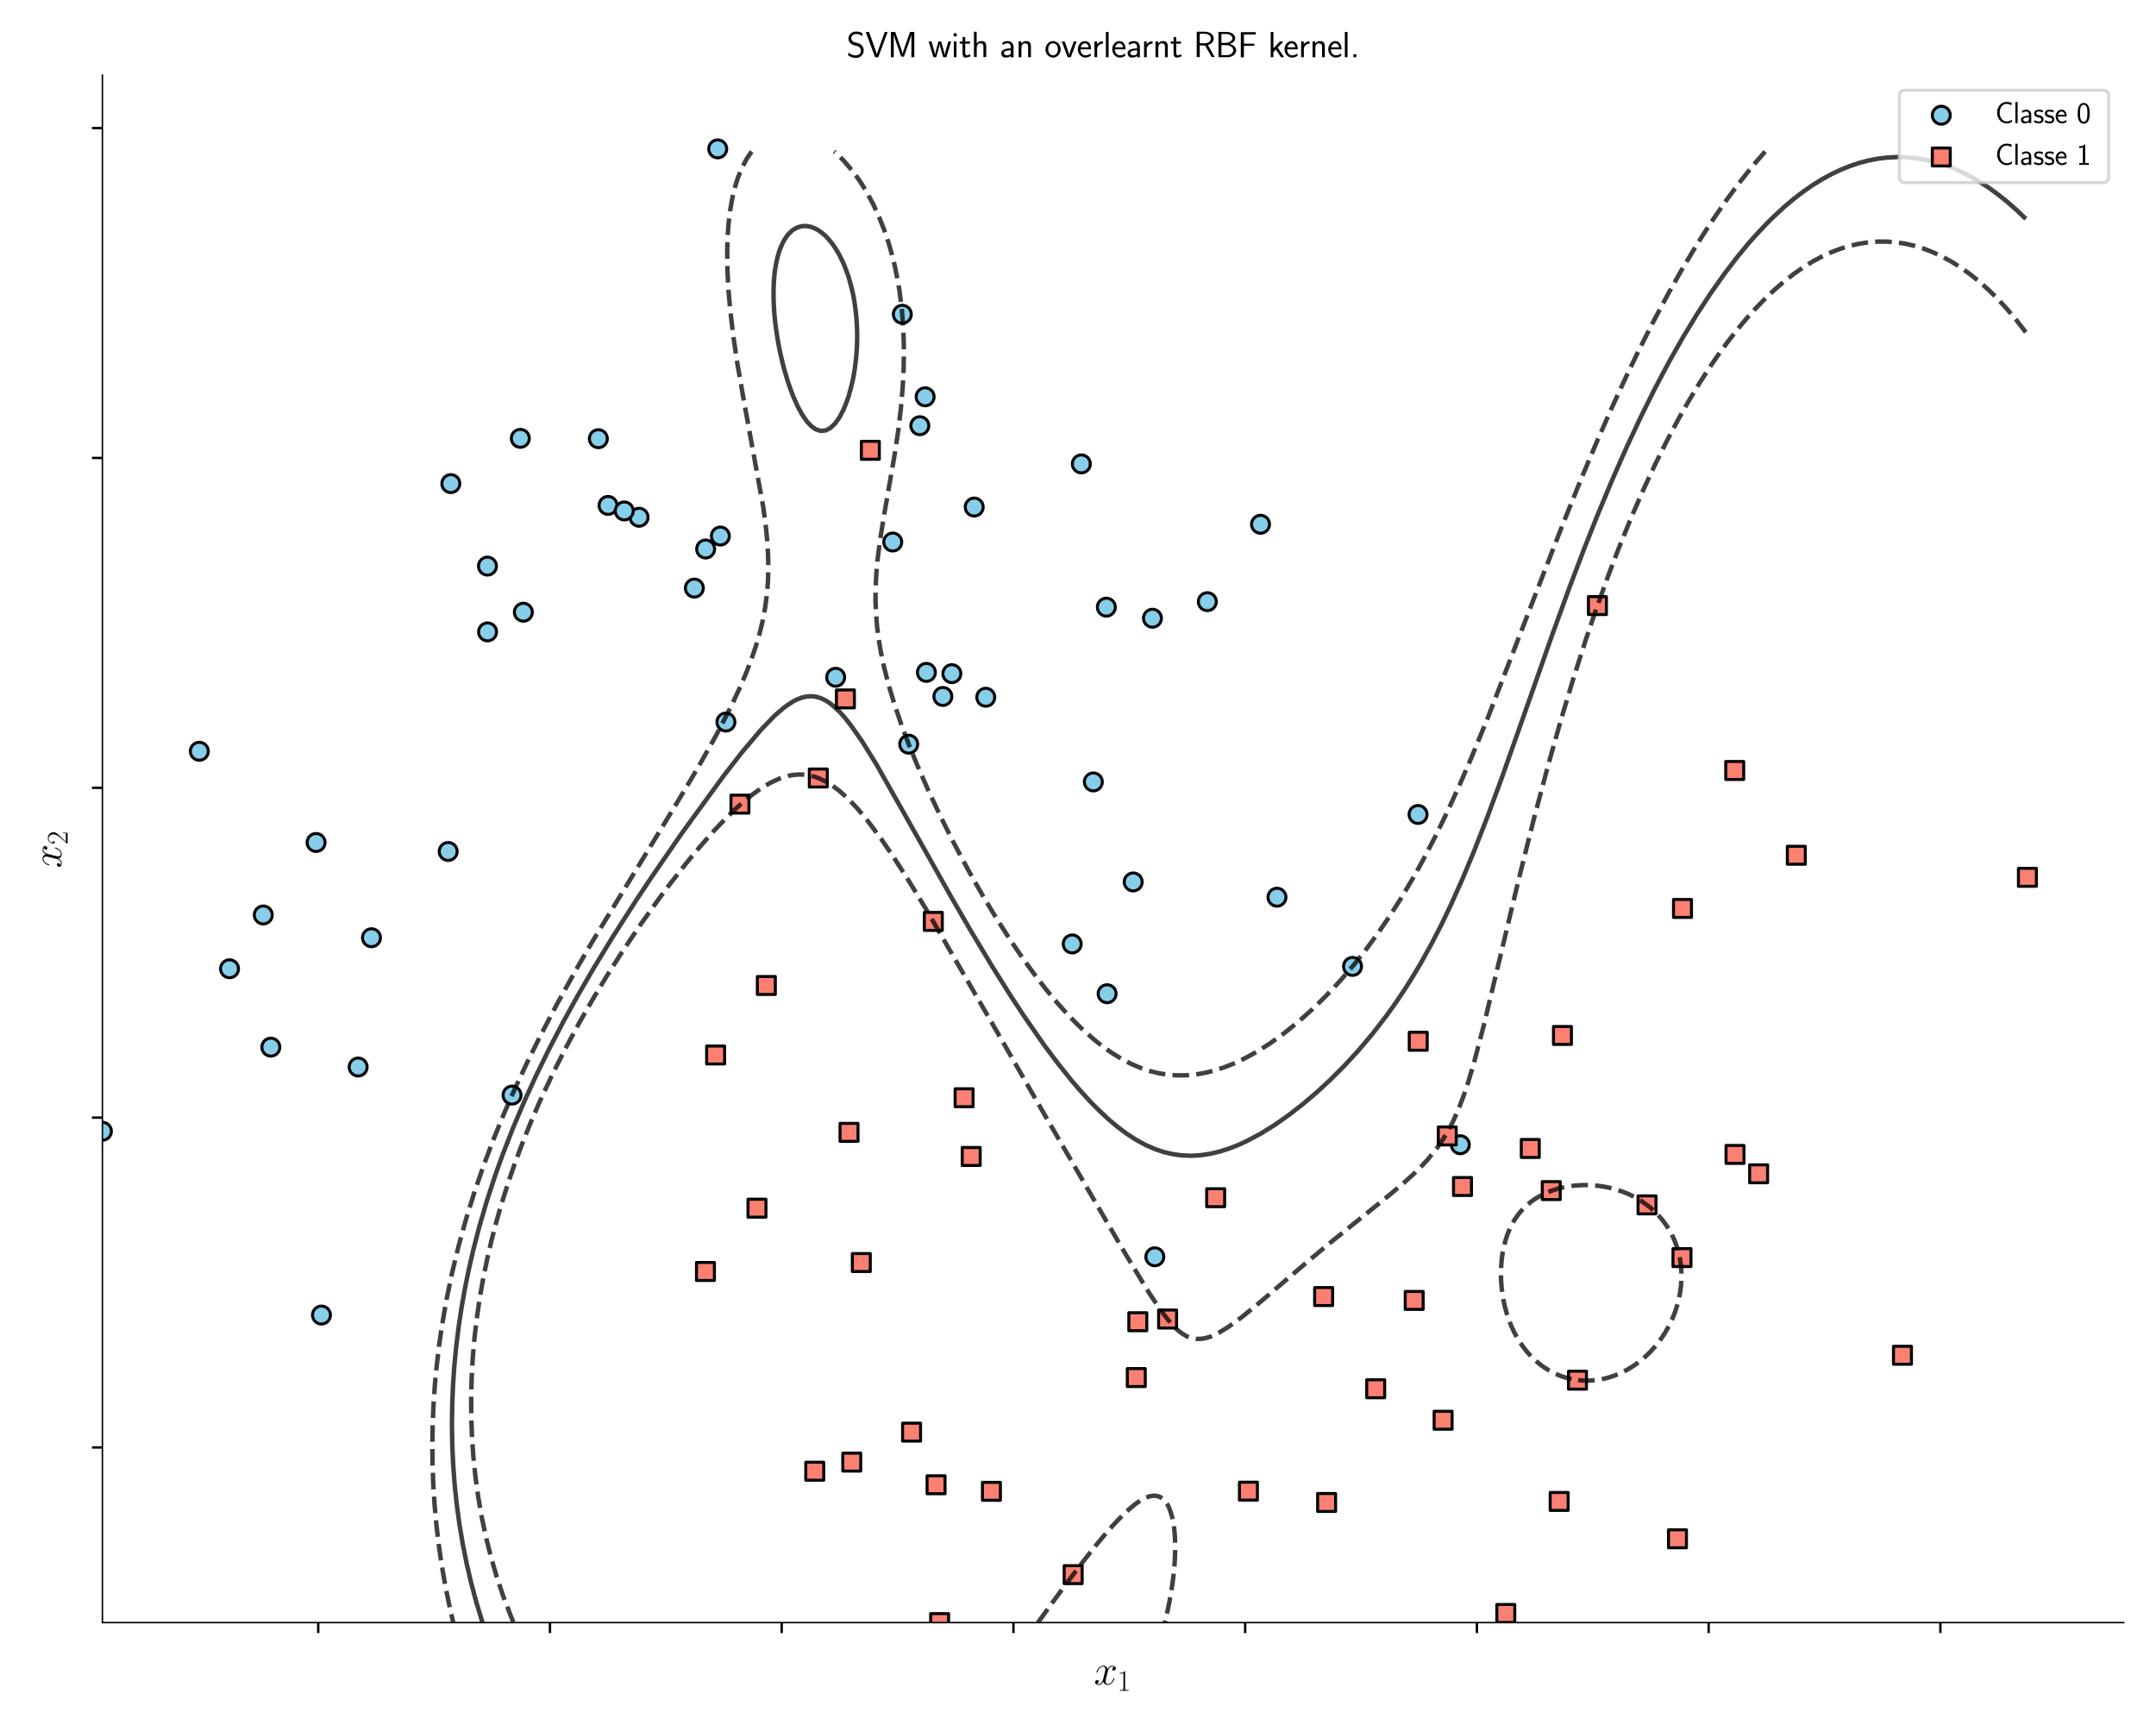 <?xml version="1.0" encoding="utf-8" standalone="no"?>
<!DOCTYPE svg PUBLIC "-//W3C//DTD SVG 1.1//EN"
  "http://www.w3.org/Graphics/SVG/1.1/DTD/svg11.dtd">
<svg xmlns:xlink="http://www.w3.org/1999/xlink" width="720pt" height="576pt" viewBox="0 0 720 576" xmlns="http://www.w3.org/2000/svg" version="1.1">
 <defs>
  <style type="text/css">*{stroke-linejoin: round; stroke-linecap: butt}</style>
 </defs>
 <g id="figure_1">
  <g id="patch_1">
   <path d="M 0 576 
L 720 576 
L 720 0 
L 0 0 
z
" style="fill: #ffffff"/>
  </g>
  <g id="axes_1">
   <g id="patch_2">
    <path d="M 34.198 541.802 
L 709.2 541.802 
L 709.2 25.102 
L 34.198 25.102 
z
" style="fill: #ffffff"/>
   </g>
   <g id="PathCollection_1">
    <defs>
     <path id="medbc3a9491" d="M 0 3 
C 0.796 3 1.559 2.684 2.121 2.121 
C 2.684 1.559 3 0.796 3 0 
C 3 -0.796 2.684 -1.559 2.121 -2.121 
C 1.559 -2.684 0.796 -3 0 -3 
C -0.796 -3 -1.559 -2.684 -2.121 -2.121 
C -2.684 -1.559 -3 -0.796 -3 0 
C -3 0.796 -2.684 1.559 -2.121 2.121 
C -1.559 2.684 -0.796 3 0 3 
z
" style="stroke: #000000"/>
    </defs>
    <g clip-path="url(#pa510efefbb)">
     <use xlink:href="#medbc3a9491" x="76.65" y="323.485" style="fill: #87ceeb; stroke: #000000"/>
     <use xlink:href="#medbc3a9491" x="170.996" y="365.672" style="fill: #87ceeb; stroke: #000000"/>
     <use xlink:href="#medbc3a9491" x="173.768" y="146.369" style="fill: #87ceeb; stroke: #000000"/>
     <use xlink:href="#medbc3a9491" x="303.469" y="248.493" style="fill: #87ceeb; stroke: #000000"/>
     <use xlink:href="#medbc3a9491" x="403.191" y="200.907" style="fill: #87ceeb; stroke: #000000"/>
     <use xlink:href="#medbc3a9491" x="385.657" y="419.662" style="fill: #87ceeb; stroke: #000000"/>
     <use xlink:href="#medbc3a9491" x="317.875" y="224.943" style="fill: #87ceeb; stroke: #000000"/>
     <use xlink:href="#medbc3a9491" x="213.417" y="172.719" style="fill: #87ceeb; stroke: #000000"/>
     <use xlink:href="#medbc3a9491" x="150.552" y="161.482" style="fill: #87ceeb; stroke: #000000"/>
     <use xlink:href="#medbc3a9491" x="473.563" y="271.957" style="fill: #87ceeb; stroke: #000000"/>
     <use xlink:href="#medbc3a9491" x="314.872" y="232.554" style="fill: #87ceeb; stroke: #000000"/>
     <use xlink:href="#medbc3a9491" x="235.646" y="183.319" style="fill: #87ceeb; stroke: #000000"/>
     <use xlink:href="#medbc3a9491" x="279.074" y="226.149" style="fill: #87ceeb; stroke: #000000"/>
     <use xlink:href="#medbc3a9491" x="87.923" y="305.518" style="fill: #87ceeb; stroke: #000000"/>
     <use xlink:href="#medbc3a9491" x="307.18" y="142.15" style="fill: #87ceeb; stroke: #000000"/>
     <use xlink:href="#medbc3a9491" x="105.558" y="281.318" style="fill: #87ceeb; stroke: #000000"/>
     <use xlink:href="#medbc3a9491" x="365.122" y="261.091" style="fill: #87ceeb; stroke: #000000"/>
     <use xlink:href="#medbc3a9491" x="420.954" y="175.062" style="fill: #87ceeb; stroke: #000000"/>
     <use xlink:href="#medbc3a9491" x="90.448" y="349.658" style="fill: #87ceeb; stroke: #000000"/>
     <use xlink:href="#medbc3a9491" x="239.687" y="49.707" style="fill: #87ceeb; stroke: #000000"/>
     <use xlink:href="#medbc3a9491" x="378.432" y="294.494" style="fill: #87ceeb; stroke: #000000"/>
     <use xlink:href="#medbc3a9491" x="162.789" y="189.029" style="fill: #87ceeb; stroke: #000000"/>
     <use xlink:href="#medbc3a9491" x="361.112" y="154.899" style="fill: #87ceeb; stroke: #000000"/>
     <use xlink:href="#medbc3a9491" x="107.358" y="439.111" style="fill: #87ceeb; stroke: #000000"/>
     <use xlink:href="#medbc3a9491" x="203.054" y="168.769" style="fill: #87ceeb; stroke: #000000"/>
     <use xlink:href="#medbc3a9491" x="358.061" y="315.191" style="fill: #87ceeb; stroke: #000000"/>
     <use xlink:href="#medbc3a9491" x="208.475" y="170.608" style="fill: #87ceeb; stroke: #000000"/>
     <use xlink:href="#medbc3a9491" x="308.952" y="132.496" style="fill: #87ceeb; stroke: #000000"/>
     <use xlink:href="#medbc3a9491" x="301.33" y="104.941" style="fill: #87ceeb; stroke: #000000"/>
     <use xlink:href="#medbc3a9491" x="325.339" y="169.31" style="fill: #87ceeb; stroke: #000000"/>
     <use xlink:href="#medbc3a9491" x="199.822" y="146.481" style="fill: #87ceeb; stroke: #000000"/>
     <use xlink:href="#medbc3a9491" x="451.686" y="322.69" style="fill: #87ceeb; stroke: #000000"/>
     <use xlink:href="#medbc3a9491" x="309.369" y="224.519" style="fill: #87ceeb; stroke: #000000"/>
     <use xlink:href="#medbc3a9491" x="174.774" y="204.429" style="fill: #87ceeb; stroke: #000000"/>
     <use xlink:href="#medbc3a9491" x="384.863" y="206.436" style="fill: #87ceeb; stroke: #000000"/>
     <use xlink:href="#medbc3a9491" x="426.451" y="299.589" style="fill: #87ceeb; stroke: #000000"/>
     <use xlink:href="#medbc3a9491" x="162.821" y="210.994" style="fill: #87ceeb; stroke: #000000"/>
     <use xlink:href="#medbc3a9491" x="66.561" y="250.86" style="fill: #87ceeb; stroke: #000000"/>
     <use xlink:href="#medbc3a9491" x="34.198" y="377.746" style="fill: #87ceeb; stroke: #000000"/>
     <use xlink:href="#medbc3a9491" x="149.674" y="284.313" style="fill: #87ceeb; stroke: #000000"/>
     <use xlink:href="#medbc3a9491" x="119.606" y="356.29" style="fill: #87ceeb; stroke: #000000"/>
     <use xlink:href="#medbc3a9491" x="231.88" y="196.369" style="fill: #87ceeb; stroke: #000000"/>
     <use xlink:href="#medbc3a9491" x="124.057" y="313.116" style="fill: #87ceeb; stroke: #000000"/>
     <use xlink:href="#medbc3a9491" x="242.425" y="241.096" style="fill: #87ceeb; stroke: #000000"/>
     <use xlink:href="#medbc3a9491" x="369.723" y="331.819" style="fill: #87ceeb; stroke: #000000"/>
     <use xlink:href="#medbc3a9491" x="298.135" y="180.987" style="fill: #87ceeb; stroke: #000000"/>
     <use xlink:href="#medbc3a9491" x="487.671" y="382.238" style="fill: #87ceeb; stroke: #000000"/>
     <use xlink:href="#medbc3a9491" x="240.567" y="178.995" style="fill: #87ceeb; stroke: #000000"/>
     <use xlink:href="#medbc3a9491" x="369.466" y="202.732" style="fill: #87ceeb; stroke: #000000"/>
     <use xlink:href="#medbc3a9491" x="329.2" y="232.82" style="fill: #87ceeb; stroke: #000000"/>
    </g>
   </g>
   <g id="PathCollection_2">
    <defs>
     <path id="m38b3dddb88" d="M -3 3 
L 3 3 
L 3 -3 
L -3 -3 
z
" style="stroke: #000000"/>
    </defs>
    <g clip-path="url(#pa510efefbb)">
     <use xlink:href="#m38b3dddb88" x="520.684" y="501.349" style="fill: #fa8072; stroke: #000000"/>
     <use xlink:href="#m38b3dddb88" x="282.323" y="233.372" style="fill: #fa8072; stroke: #000000"/>
     <use xlink:href="#m38b3dddb88" x="379.975" y="441.344" style="fill: #fa8072; stroke: #000000"/>
     <use xlink:href="#m38b3dddb88" x="481.929" y="474.239" style="fill: #fa8072; stroke: #000000"/>
     <use xlink:href="#m38b3dddb88" x="502.868" y="538.757" style="fill: #fa8072; stroke: #000000"/>
     <use xlink:href="#m38b3dddb88" x="579.313" y="257.268" style="fill: #fa8072; stroke: #000000"/>
     <use xlink:href="#m38b3dddb88" x="442.029" y="432.933" style="fill: #fa8072; stroke: #000000"/>
     <use xlink:href="#m38b3dddb88" x="416.913" y="497.913" style="fill: #fa8072; stroke: #000000"/>
     <use xlink:href="#m38b3dddb88" x="238.983" y="352.276" style="fill: #fa8072; stroke: #000000"/>
     <use xlink:href="#m38b3dddb88" x="561.7" y="419.925" style="fill: #fa8072; stroke: #000000"/>
     <use xlink:href="#m38b3dddb88" x="311.684" y="307.671" style="fill: #fa8072; stroke: #000000"/>
     <use xlink:href="#m38b3dddb88" x="579.41" y="385.479" style="fill: #fa8072; stroke: #000000"/>
     <use xlink:href="#m38b3dddb88" x="358.388" y="525.795" style="fill: #fa8072; stroke: #000000"/>
     <use xlink:href="#m38b3dddb88" x="560.195" y="513.823" style="fill: #fa8072; stroke: #000000"/>
     <use xlink:href="#m38b3dddb88" x="635.329" y="452.542" style="fill: #fa8072; stroke: #000000"/>
     <use xlink:href="#m38b3dddb88" x="284.442" y="488.217" style="fill: #fa8072; stroke: #000000"/>
     <use xlink:href="#m38b3dddb88" x="321.963" y="366.547" style="fill: #fa8072; stroke: #000000"/>
     <use xlink:href="#m38b3dddb88" x="599.884" y="285.585" style="fill: #fa8072; stroke: #000000"/>
     <use xlink:href="#m38b3dddb88" x="526.805" y="460.858" style="fill: #fa8072; stroke: #000000"/>
     <use xlink:href="#m38b3dddb88" x="312.6" y="495.783" style="fill: #fa8072; stroke: #000000"/>
     <use xlink:href="#m38b3dddb88" x="483.313" y="379.309" style="fill: #fa8072; stroke: #000000"/>
     <use xlink:href="#m38b3dddb88" x="313.791" y="541.802" style="fill: #fa8072; stroke: #000000"/>
     <use xlink:href="#m38b3dddb88" x="488.401" y="396.194" style="fill: #fa8072; stroke: #000000"/>
     <use xlink:href="#m38b3dddb88" x="324.334" y="386.165" style="fill: #fa8072; stroke: #000000"/>
     <use xlink:href="#m38b3dddb88" x="533.462" y="202.209" style="fill: #fa8072; stroke: #000000"/>
     <use xlink:href="#m38b3dddb88" x="290.652" y="150.36" style="fill: #fa8072; stroke: #000000"/>
     <use xlink:href="#m38b3dddb88" x="273.272" y="259.79" style="fill: #fa8072; stroke: #000000"/>
     <use xlink:href="#m38b3dddb88" x="379.468" y="459.984" style="fill: #fa8072; stroke: #000000"/>
     <use xlink:href="#m38b3dddb88" x="405.971" y="399.932" style="fill: #fa8072; stroke: #000000"/>
     <use xlink:href="#m38b3dddb88" x="283.534" y="378.109" style="fill: #fa8072; stroke: #000000"/>
     <use xlink:href="#m38b3dddb88" x="677.057" y="292.94" style="fill: #fa8072; stroke: #000000"/>
     <use xlink:href="#m38b3dddb88" x="459.417" y="463.726" style="fill: #fa8072; stroke: #000000"/>
     <use xlink:href="#m38b3dddb88" x="304.42" y="478.21" style="fill: #fa8072; stroke: #000000"/>
     <use xlink:href="#m38b3dddb88" x="561.872" y="303.339" style="fill: #fa8072; stroke: #000000"/>
     <use xlink:href="#m38b3dddb88" x="252.797" y="403.426" style="fill: #fa8072; stroke: #000000"/>
     <use xlink:href="#m38b3dddb88" x="331.091" y="497.972" style="fill: #fa8072; stroke: #000000"/>
     <use xlink:href="#m38b3dddb88" x="587.295" y="391.948" style="fill: #fa8072; stroke: #000000"/>
     <use xlink:href="#m38b3dddb88" x="235.586" y="424.563" style="fill: #fa8072; stroke: #000000"/>
     <use xlink:href="#m38b3dddb88" x="272.088" y="491.264" style="fill: #fa8072; stroke: #000000"/>
     <use xlink:href="#m38b3dddb88" x="521.782" y="345.754" style="fill: #fa8072; stroke: #000000"/>
     <use xlink:href="#m38b3dddb88" x="255.923" y="329.064" style="fill: #fa8072; stroke: #000000"/>
     <use xlink:href="#m38b3dddb88" x="511.04" y="383.493" style="fill: #fa8072; stroke: #000000"/>
     <use xlink:href="#m38b3dddb88" x="473.626" y="347.685" style="fill: #fa8072; stroke: #000000"/>
     <use xlink:href="#m38b3dddb88" x="389.921" y="440.435" style="fill: #fa8072; stroke: #000000"/>
     <use xlink:href="#m38b3dddb88" x="518.041" y="397.553" style="fill: #fa8072; stroke: #000000"/>
     <use xlink:href="#m38b3dddb88" x="472.272" y="434.226" style="fill: #fa8072; stroke: #000000"/>
     <use xlink:href="#m38b3dddb88" x="287.638" y="421.576" style="fill: #fa8072; stroke: #000000"/>
     <use xlink:href="#m38b3dddb88" x="443.025" y="501.699" style="fill: #fa8072; stroke: #000000"/>
     <use xlink:href="#m38b3dddb88" x="550.025" y="402.323" style="fill: #fa8072; stroke: #000000"/>
     <use xlink:href="#m38b3dddb88" x="247.11" y="268.511" style="fill: #fa8072; stroke: #000000"/>
    </g>
   </g>
   <g id="matplotlib.axis_1">
    <g id="xtick_1">
     <g id="line2d_1">
      <defs>
       <path id="m3fd5dd2734" d="M 0 0 
L 0 3.5 
" style="stroke: #000000; stroke-width: 0.8"/>
      </defs>
      <g>
       <use xlink:href="#m3fd5dd2734" x="106.271" y="541.802" style="stroke: #000000; stroke-width: 0.8"/>
      </g>
     </g>
    </g>
    <g id="xtick_2">
     <g id="line2d_2">
      <g>
       <use xlink:href="#m3fd5dd2734" x="183.66" y="541.802" style="stroke: #000000; stroke-width: 0.8"/>
      </g>
     </g>
    </g>
    <g id="xtick_3">
     <g id="line2d_3">
      <g>
       <use xlink:href="#m3fd5dd2734" x="261.049" y="541.802" style="stroke: #000000; stroke-width: 0.8"/>
      </g>
     </g>
    </g>
    <g id="xtick_4">
     <g id="line2d_4">
      <g>
       <use xlink:href="#m3fd5dd2734" x="338.438" y="541.802" style="stroke: #000000; stroke-width: 0.8"/>
      </g>
     </g>
    </g>
    <g id="xtick_5">
     <g id="line2d_5">
      <g>
       <use xlink:href="#m3fd5dd2734" x="415.827" y="541.802" style="stroke: #000000; stroke-width: 0.8"/>
      </g>
     </g>
    </g>
    <g id="xtick_6">
     <g id="line2d_6">
      <g>
       <use xlink:href="#m3fd5dd2734" x="493.216" y="541.802" style="stroke: #000000; stroke-width: 0.8"/>
      </g>
     </g>
    </g>
    <g id="xtick_7">
     <g id="line2d_7">
      <g>
       <use xlink:href="#m3fd5dd2734" x="570.605" y="541.802" style="stroke: #000000; stroke-width: 0.8"/>
      </g>
     </g>
    </g>
    <g id="xtick_8">
     <g id="line2d_8">
      <g>
       <use xlink:href="#m3fd5dd2734" x="647.994" y="541.802" style="stroke: #000000; stroke-width: 0.8"/>
      </g>
     </g>
    </g>
    <g id="text_1">
     <!-- $x_1$ -->
     <g transform="translate(365.31 562.488) scale(0.14 -0.14)">
      <defs>
       <path id="CMMI12-78" d="M 3034 2606 
C 2829 2567 2752 2414 2752 2293 
C 2752 2139 2874 2088 2963 2088 
C 3155 2088 3290 2254 3290 2427 
C 3290 2695 2982 2816 2714 2816 
C 2323 2816 2106 2433 2048 2312 
C 1901 2816 1504 2816 1389 2816 
C 736 2816 390 1980 390 1839 
C 390 1814 416 1782 461 1782 
C 512 1782 525 1820 538 1846 
C 755 2555 1184 2689 1370 2689 
C 1658 2689 1715 2420 1715 2267 
C 1715 2127 1677 1980 1600 1673 
L 1382 798 
C 1286 415 1101 64 762 64 
C 730 64 570 64 435 147 
C 666 192 717 383 717 460 
C 717 588 621 664 499 664 
C 346 664 179 530 179 326 
C 179 57 480 -64 755 -64 
C 1062 -64 1280 179 1414 441 
C 1517 64 1837 -64 2074 -64 
C 2726 -64 3072 773 3072 913 
C 3072 945 3046 971 3008 971 
C 2950 971 2944 939 2925 888 
C 2752 326 2381 64 2093 64 
C 1869 64 1747 230 1747 492 
C 1747 632 1773 734 1875 1156 
L 2099 2024 
C 2195 2408 2413 2689 2707 2689 
C 2720 2689 2899 2689 3034 2606 
z
" transform="scale(0.016)"/>
       <path id="CMR17-31" d="M 1702 4058 
C 1702 4192 1696 4192 1606 4192 
C 1357 3916 979 3827 621 3827 
C 602 3827 570 3827 563 3808 
C 557 3795 557 3782 557 3648 
C 755 3648 1088 3686 1344 3839 
L 1344 461 
C 1344 236 1331 160 781 160 
L 589 160 
L 589 0 
C 896 0 1216 0 1523 0 
C 1830 0 2150 0 2458 0 
L 2458 160 
L 2266 160 
C 1715 160 1702 230 1702 458 
L 1702 4058 
z
" transform="scale(0.016)"/>
      </defs>
      <use xlink:href="#CMMI12-78" transform="scale(0.996)"/>
      <use xlink:href="#CMR17-31" transform="translate(55.434 -14.944) scale(0.697)"/>
     </g>
    </g>
   </g>
   <g id="matplotlib.axis_2">
    <g id="ytick_1">
     <g id="line2d_9">
      <defs>
       <path id="mf05683f958" d="M 0 0 
L -3.5 0 
" style="stroke: #000000; stroke-width: 0.8"/>
      </defs>
      <g>
       <use xlink:href="#mf05683f958" x="34.198" y="483.326" style="stroke: #000000; stroke-width: 0.8"/>
      </g>
     </g>
    </g>
    <g id="ytick_2">
     <g id="line2d_10">
      <g>
       <use xlink:href="#mf05683f958" x="34.198" y="373.19" style="stroke: #000000; stroke-width: 0.8"/>
      </g>
     </g>
    </g>
    <g id="ytick_3">
     <g id="line2d_11">
      <g>
       <use xlink:href="#mf05683f958" x="34.198" y="263.055" style="stroke: #000000; stroke-width: 0.8"/>
      </g>
     </g>
    </g>
    <g id="ytick_4">
     <g id="line2d_12">
      <g>
       <use xlink:href="#mf05683f958" x="34.198" y="152.919" style="stroke: #000000; stroke-width: 0.8"/>
      </g>
     </g>
    </g>
    <g id="ytick_5">
     <g id="line2d_13">
      <g>
       <use xlink:href="#mf05683f958" x="34.198" y="42.784" style="stroke: #000000; stroke-width: 0.8"/>
      </g>
     </g>
    </g>
    <g id="text_2">
     <!-- $x_2$ -->
     <g transform="translate(20.486 289.841) rotate(-90) scale(0.14 -0.14)">
      <defs>
       <path id="CMR17-32" d="M 2669 989 
L 2554 989 
C 2490 536 2438 459 2413 420 
C 2381 369 1920 369 1830 369 
L 602 369 
C 832 619 1280 1072 1824 1597 
C 2214 1967 2669 2402 2669 3035 
C 2669 3790 2067 4224 1395 4224 
C 691 4224 262 3604 262 3030 
C 262 2780 448 2748 525 2748 
C 589 2748 781 2787 781 3010 
C 781 3207 614 3264 525 3264 
C 486 3264 448 3258 422 3245 
C 544 3790 915 4058 1306 4058 
C 1862 4058 2227 3617 2227 3035 
C 2227 2479 1901 2000 1536 1584 
L 262 146 
L 262 0 
L 2515 0 
L 2669 989 
z
" transform="scale(0.016)"/>
      </defs>
      <use xlink:href="#CMMI12-78" transform="scale(0.996)"/>
      <use xlink:href="#CMR17-32" transform="translate(55.434 -14.944) scale(0.697)"/>
     </g>
    </g>
   </g>
   <g id="PathCollection_3">
    <path d="M 251.037 50.598 
L 250.887 50.787 
L 249.339 53.072 
L 247.792 56.006 
L 246.408 59.409 
L 245.7 61.611 
L 244.581 66.017 
L 243.811 70.422 
L 243.286 74.828 
L 242.98 79.233 
L 242.851 83.639 
L 242.927 90.247 
L 243.274 96.855 
L 243.854 103.463 
L 244.896 112.274 
L 246.244 121.388 
L 248.502 134.301 
L 254.927 169.544 
L 255.783 176.152 
L 256.216 180.558 
L 256.491 184.963 
L 256.587 189.369 
L 256.483 193.774 
L 256.152 198.179 
L 255.53 202.786 
L 254.767 206.99 
L 253.703 211.396 
L 252.409 215.801 
L 250.887 220.261 
L 249.217 224.612 
L 247.356 229.017 
L 244.275 235.625 
L 240.053 243.836 
L 238.505 246.704 
L 233.861 254.945 
L 230.766 260.24 
L 225.716 268.666 
L 197.507 314.923 
L 192.071 324.335 
L 185.88 335.526 
L 180.514 345.761 
L 176.144 354.572 
L 171.95 363.543 
L 168.166 372.193 
L 164.58 381.004 
L 161.275 389.815 
L 158.257 398.626 
L 155.53 407.437 
L 153.097 416.248 
L 150.962 425.058 
L 149.124 433.869 
L 147.585 442.68 
L 146.628 449.288 
L 145.638 457.87 
L 145.221 462.505 
L 144.772 469.113 
L 144.494 475.721 
L 144.386 482.329 
L 144.451 488.937 
L 144.689 495.545 
L 145.101 502.153 
L 145.69 508.761 
L 146.457 515.37 
L 147.404 521.978 
L 148.734 529.637 
L 150.281 537.152 
L 151.364 541.802 
L 151.364 541.802 
" clip-path="url(#pa510efefbb)" style="fill: none; stroke-dasharray: 5.55,2.4; stroke-dashoffset: 0; stroke: #000000; stroke-opacity: 0.75; stroke-width: 1.5"/>
    <path d="M 589.465 50.598 
L 585.207 55.528 
L 580.383 61.611 
L 575.921 67.684 
L 571.044 74.828 
L 566.634 81.725 
L 561.53 90.247 
L 557.347 97.638 
L 551.888 107.868 
L 547.435 116.679 
L 543.181 125.49 
L 538.108 136.504 
L 533.261 147.517 
L 527.94 160.133 
L 521.749 175.443 
L 514.599 193.774 
L 496.708 240.031 
L 491.268 253.247 
L 487.45 262.058 
L 483.054 271.657 
L 479.137 279.68 
L 475.315 287.023 
L 472.06 292.896 
L 467.576 300.448 
L 463.948 306.112 
L 459.837 312.095 
L 456.117 317.126 
L 452.098 322.194 
L 447.455 327.598 
L 442.812 332.553 
L 438.168 337.093 
L 433.525 341.228 
L 428.882 344.973 
L 424.238 348.314 
L 421.143 350.317 
L 417.617 352.369 
L 414.952 353.768 
L 411.856 355.197 
L 408.761 356.417 
L 405.665 357.425 
L 402.569 358.206 
L 399.474 358.748 
L 396.378 359.046 
L 393.283 359.093 
L 390.187 358.877 
L 387.092 358.395 
L 383.996 357.635 
L 380.901 356.59 
L 377.805 355.271 
L 374.709 353.666 
L 371.614 351.779 
L 368.518 349.616 
L 365.423 347.18 
L 361.352 343.558 
L 359.081 341.356 
L 356.136 338.298 
L 352.966 334.747 
L 349.306 330.342 
L 345.88 325.937 
L 342.206 320.921 
L 337.563 314.146 
L 332.919 306.907 
L 328.276 299.207 
L 323.442 290.693 
L 318.735 281.882 
L 314.309 273.072 
L 310.156 264.261 
L 306.293 255.45 
L 303.512 248.597 
L 301.107 242.234 
L 298.847 235.625 
L 296.837 229.017 
L 295.143 222.409 
L 294.222 218.004 
L 293.456 213.598 
L 292.899 209.193 
L 292.538 204.788 
L 292.375 200.382 
L 292.416 195.977 
L 292.677 191.221 
L 293.029 187.166 
L 293.864 180.558 
L 295.284 171.747 
L 298.868 151.249 
L 300.054 143.112 
L 300.836 136.504 
L 301.416 129.895 
L 301.771 123.287 
L 301.867 116.679 
L 301.677 110.071 
L 301.177 103.463 
L 300.416 97.312 
L 299.983 94.652 
L 298.868 89.042 
L 298.091 85.841 
L 296.848 81.436 
L 295.377 77.03 
L 293.646 72.625 
L 291.621 68.22 
L 289.582 64.398 
L 287.893 61.611 
L 286.417 59.409 
L 284.785 57.206 
L 281.843 53.753 
L 280.295 52.174 
L 278.575 50.598 
L 278.575 50.598 
" clip-path="url(#pa510efefbb)" style="fill: none; stroke-dasharray: 5.55,2.4; stroke-dashoffset: 0; stroke: #000000; stroke-opacity: 0.75; stroke-width: 1.5"/>
   </g>
   <g id="PathCollection_4">
    <path d="M 676.527 73.085 
L 673.431 70.121 
L 670.335 67.403 
L 667.24 64.924 
L 664.144 62.679 
L 661.049 60.665 
L 657.953 58.876 
L 654.628 57.206 
L 651.762 55.965 
L 648.666 54.84 
L 645.571 53.93 
L 642.475 53.238 
L 639.38 52.762 
L 636.284 52.5 
L 633.189 52.454 
L 630.093 52.623 
L 626.998 53.009 
L 623.902 53.61 
L 620.806 54.43 
L 617.711 55.467 
L 614.615 56.724 
L 611.52 58.201 
L 608.424 59.899 
L 605.329 61.819 
L 602.233 63.963 
L 599.138 66.331 
L 596.042 68.924 
L 592.037 72.625 
L 589.817 74.828 
L 585.712 79.233 
L 583.66 81.576 
L 580.149 85.841 
L 575.921 91.359 
L 571.277 97.932 
L 566.634 105.04 
L 561.991 112.688 
L 557.24 121.085 
L 552.576 129.895 
L 548.061 138.971 
L 543.035 149.72 
L 538.187 160.733 
L 533.595 171.747 
L 529.216 182.76 
L 524.195 195.977 
L 518.575 211.396 
L 509.273 237.828 
L 501.485 259.855 
L 496.606 273.072 
L 492.308 284.085 
L 488.653 292.896 
L 484.602 301.987 
L 481.506 308.448 
L 478.184 314.923 
L 474.523 321.531 
L 471.904 325.937 
L 469.124 330.344 
L 466.028 334.956 
L 462.933 339.275 
L 458.29 345.276 
L 453.646 350.765 
L 449.003 355.812 
L 444.36 360.461 
L 439.716 364.752 
L 435.073 368.7 
L 430.43 372.302 
L 425.786 375.571 
L 421.143 378.459 
L 416.5 380.945 
L 413.404 382.368 
L 410.308 383.567 
L 407.213 384.546 
L 404.117 385.267 
L 401.022 385.736 
L 397.926 385.925 
L 394.831 385.818 
L 391.735 385.401 
L 388.639 384.682 
L 385.544 383.631 
L 382.448 382.263 
L 379.353 380.567 
L 376.257 378.556 
L 373.162 376.244 
L 370.066 373.641 
L 366.213 369.991 
L 363.875 367.605 
L 360.063 363.383 
L 357.684 360.597 
L 352.889 354.572 
L 348.397 348.534 
L 341.888 339.153 
L 337.541 332.545 
L 331.372 322.741 
L 324.029 310.518 
L 317.442 299.138 
L 308.155 282.622 
L 292.677 255.236 
L 288.034 247.741 
L 284.173 242.234 
L 282.437 240.031 
L 281.843 239.289 
L 280.295 237.597 
L 278.14 235.625 
L 277.199 234.849 
L 275.652 233.855 
L 274.104 233.126 
L 272.556 232.661 
L 271.008 232.476 
L 269.46 232.558 
L 267.913 232.896 
L 266.365 233.474 
L 264.817 234.241 
L 262.735 235.625 
L 261.722 236.348 
L 258.626 239.035 
L 253.983 243.847 
L 247.792 251.187 
L 241.6 259.135 
L 227.67 278.254 
L 217.585 292.896 
L 212.193 301.004 
L 204.454 313.107 
L 197.988 323.734 
L 192.882 332.545 
L 188.024 341.356 
L 183.43 350.166 
L 179.112 358.977 
L 175.046 367.862 
L 171.344 376.599 
L 167.909 385.41 
L 165.534 392.018 
L 162.639 400.829 
L 160.059 409.64 
L 158.02 417.524 
L 156.473 424.285 
L 155.412 429.464 
L 154.223 436.072 
L 153.215 442.68 
L 152.389 449.288 
L 151.745 455.896 
L 151.287 462.505 
L 151.014 469.113 
L 150.928 475.721 
L 151.031 482.329 
L 151.327 488.937 
L 151.829 495.682 
L 152.507 502.153 
L 153.398 508.761 
L 154.5 515.37 
L 155.816 521.978 
L 157.354 528.586 
L 159.123 535.194 
L 161.133 541.802 
L 161.133 541.802 
" clip-path="url(#pa510efefbb)" style="fill: none; stroke: #000000; stroke-opacity: 0.75; stroke-width: 1.5"/>
    <path d="M 272.556 143.415 
L 274.104 143.878 
L 275.652 143.743 
L 276.956 143.112 
L 277.199 142.99 
L 278.747 141.572 
L 279.243 140.909 
L 280.295 139.435 
L 280.691 138.706 
L 281.82 136.504 
L 281.843 136.456 
L 282.682 134.301 
L 283.39 132.321 
L 283.457 132.098 
L 284.066 129.895 
L 284.611 127.693 
L 284.938 126.188 
L 285.07 125.49 
L 285.428 123.287 
L 285.724 121.085 
L 285.957 118.882 
L 286.124 116.679 
L 286.225 114.476 
L 286.259 112.274 
L 286.226 110.071 
L 286.124 107.868 
L 285.955 105.666 
L 285.718 103.463 
L 285.413 101.26 
L 285.041 99.057 
L 284.938 98.544 
L 284.565 96.855 
L 284.005 94.652 
L 283.39 92.503 
L 283.374 92.449 
L 282.59 90.247 
L 281.843 88.325 
L 281.72 88.044 
L 280.672 85.841 
L 280.295 85.107 
L 279.44 83.639 
L 278.747 82.527 
L 277.963 81.436 
L 277.199 80.438 
L 276.111 79.233 
L 275.652 78.753 
L 274.104 77.436 
L 273.482 77.03 
L 272.556 76.459 
L 271.008 75.808 
L 269.46 75.478 
L 267.913 75.5 
L 266.365 75.911 
L 264.817 76.758 
L 264.491 77.03 
L 263.269 78.208 
L 262.499 79.233 
L 261.722 80.45 
L 261.229 81.436 
L 260.314 83.639 
L 260.174 84.049 
L 259.668 85.841 
L 259.177 88.044 
L 258.806 90.247 
L 258.626 91.732 
L 258.552 92.449 
L 258.403 94.652 
L 258.33 96.855 
L 258.327 99.057 
L 258.386 101.26 
L 258.502 103.463 
L 258.626 105.077 
L 258.676 105.666 
L 258.916 107.868 
L 259.203 110.071 
L 259.533 112.274 
L 259.901 114.476 
L 260.174 115.96 
L 260.321 116.679 
L 260.808 118.882 
L 261.326 121.085 
L 261.722 122.68 
L 261.891 123.287 
L 262.537 125.49 
L 263.204 127.693 
L 263.269 127.901 
L 263.987 129.895 
L 264.797 132.098 
L 264.817 132.152 
L 265.765 134.301 
L 266.365 135.641 
L 266.83 136.504 
L 267.913 138.488 
L 268.063 138.706 
L 269.46 140.719 
L 269.638 140.909 
L 271.008 142.357 
L 272.111 143.112 
L 272.556 143.415 
z
" clip-path="url(#pa510efefbb)" style="fill: none; stroke: #000000; stroke-opacity: 0.75; stroke-width: 1.5"/>
   </g>
   <g id="PathCollection_5">
    <path d="M 346.618 541.802 
L 346.849 541.479 
L 348.216 539.599 
L 348.397 539.346 
L 349.816 537.397 
L 349.945 537.216 
L 351.42 535.194 
L 351.493 535.092 
L 353.029 532.991 
L 353.041 532.975 
L 354.588 530.872 
L 354.652 530.789 
L 356.136 528.784 
L 356.287 528.586 
L 357.684 526.712 
L 357.938 526.383 
L 359.232 524.66 
L 359.605 524.18 
L 360.779 522.63 
L 361.294 521.978 
L 362.327 520.627 
L 363.008 519.775 
L 363.875 518.654 
L 364.752 517.572 
L 365.423 516.714 
L 366.53 515.37 
L 366.971 514.814 
L 368.35 513.167 
L 368.518 512.957 
L 370.066 511.157 
L 370.245 510.964 
L 371.614 509.421 
L 372.244 508.761 
L 373.162 507.752 
L 374.339 506.559 
L 374.709 506.162 
L 376.257 504.672 
L 376.631 504.356 
L 377.805 503.301 
L 379.247 502.153 
L 379.353 502.064 
L 380.901 501.01 
L 382.448 500.165 
L 383.069 499.951 
L 383.996 499.602 
L 385.544 499.405 
L 387.092 499.703 
L 387.52 499.951 
L 388.639 500.733 
L 389.72 502.153 
L 390.187 502.938 
L 390.771 504.356 
L 391.45 506.559 
L 391.735 507.822 
L 391.903 508.761 
L 392.187 510.964 
L 392.364 513.167 
L 392.448 515.37 
L 392.453 517.572 
L 392.389 519.775 
L 392.263 521.978 
L 392.082 524.18 
L 391.852 526.383 
L 391.735 527.297 
L 391.568 528.586 
L 391.234 530.789 
L 390.864 532.991 
L 390.459 535.194 
L 390.187 536.542 
L 390.014 537.397 
L 389.525 539.599 
L 389.011 541.802 
" clip-path="url(#pa510efefbb)" style="fill: none; stroke-dasharray: 5.55,2.4; stroke-dashoffset: 0; stroke: #000000; stroke-opacity: 0.75; stroke-width: 1.5"/>
    <path d="M 676.527 110.966 
L 673.431 106.953 
L 670.335 103.273 
L 666.403 99.057 
L 664.144 96.848 
L 661.049 94.078 
L 657.953 91.586 
L 654.858 89.365 
L 651.762 87.407 
L 648.666 85.705 
L 645.571 84.257 
L 642.475 83.056 
L 639.38 82.1 
L 636.284 81.385 
L 633.189 80.911 
L 630.093 80.676 
L 626.998 80.677 
L 623.902 80.915 
L 620.587 81.436 
L 617.711 82.102 
L 614.615 83.05 
L 611.52 84.237 
L 608.082 85.841 
L 605.329 87.33 
L 602.233 89.239 
L 599.138 91.391 
L 596.042 93.789 
L 592.487 96.855 
L 589.851 99.33 
L 585.845 103.463 
L 583.66 105.886 
L 580.149 110.071 
L 576.725 114.476 
L 573.531 118.882 
L 570.53 123.287 
L 567.694 127.693 
L 563.703 134.301 
L 560.443 140.067 
L 556.494 147.517 
L 552.704 155.145 
L 549.072 162.936 
L 544.965 172.32 
L 540.701 182.76 
L 537.226 191.812 
L 533.332 202.585 
L 529.487 213.881 
L 525.355 226.815 
L 521.382 240.031 
L 517.019 255.45 
L 512.333 273.072 
L 507.358 292.896 
L 501.553 317.126 
L 495.436 342.694 
L 492.314 354.572 
L 490.36 361.18 
L 488.892 365.585 
L 487.228 369.991 
L 485.279 374.396 
L 484.159 376.599 
L 482.916 378.802 
L 481.506 381.049 
L 479.958 383.266 
L 476.863 387.105 
L 474.336 389.815 
L 472.072 392.018 
L 469.124 394.702 
L 464.481 398.629 
L 458.29 403.644 
L 444.36 414.859 
L 436.621 421.305 
L 424.492 431.667 
L 421.143 434.534 
L 414.952 439.61 
L 410.308 443.014 
L 407.213 444.913 
L 405.665 445.725 
L 404.117 446.367 
L 402.569 446.819 
L 401.022 447.061 
L 399.474 447.067 
L 397.926 446.806 
L 396.378 446.242 
L 394.831 445.333 
L 393.283 444.131 
L 391.735 442.604 
L 389.908 440.477 
L 388.219 438.275 
L 386.657 436.072 
L 383.996 432.09 
L 382.358 429.464 
L 376.257 419.379 
L 373.13 414.045 
L 348.397 371.441 
L 333.667 345.761 
L 309.448 303.909 
L 303.512 294.159 
L 298.469 286.288 
L 294.225 280.059 
L 289.582 273.844 
L 286.486 270.138 
L 283.39 266.858 
L 280.295 264.063 
L 277.563 262.058 
L 277.199 261.807 
L 275.652 260.892 
L 273.38 259.855 
L 272.556 259.529 
L 271.008 259.073 
L 269.46 258.773 
L 267.913 258.626 
L 266.365 258.627 
L 264.817 258.774 
L 263.269 259.061 
L 260.69 259.855 
L 260.174 260.033 
L 257.078 261.478 
L 253.983 263.349 
L 250.887 265.592 
L 247.231 268.666 
L 244.696 270.991 
L 240.444 275.274 
L 238.382 277.477 
L 233.861 282.584 
L 228.973 288.491 
L 223.806 295.099 
L 219.931 300.272 
L 213.74 308.964 
L 207.549 318.179 
L 202.617 325.937 
L 198.263 333.127 
L 193.541 341.356 
L 188.793 350.166 
L 184.333 359.046 
L 180.266 367.788 
L 177.404 374.396 
L 174.728 381.004 
L 171.95 388.419 
L 169.94 394.221 
L 167.307 402.564 
L 165.759 407.983 
L 164.177 414.045 
L 162.639 420.653 
L 161.116 428.233 
L 160.144 433.869 
L 159.187 440.477 
L 158.426 447.086 
L 157.863 453.694 
L 157.502 460.302 
L 157.342 466.91 
L 157.388 473.518 
L 157.643 480.126 
L 158.113 486.734 
L 158.803 493.342 
L 159.719 499.951 
L 160.87 506.559 
L 162.266 513.167 
L 163.919 519.775 
L 165.842 526.383 
L 168.058 532.991 
L 170.582 539.599 
L 171.499 541.802 
L 171.499 541.802 
" clip-path="url(#pa510efefbb)" style="fill: none; stroke-dasharray: 5.55,2.4; stroke-dashoffset: 0; stroke: #000000; stroke-opacity: 0.75; stroke-width: 1.5"/>
    <path d="M 524.844 460.502 
L 523.976 460.302 
L 523.296 460.131 
L 521.749 459.64 
L 520.201 459.045 
L 518.653 458.343 
L 518.18 458.099 
L 517.105 457.488 
L 515.557 456.498 
L 514.707 455.896 
L 514.01 455.348 
L 512.462 454.02 
L 512.109 453.694 
L 510.914 452.458 
L 510.039 451.491 
L 509.366 450.653 
L 508.329 449.288 
L 507.819 448.525 
L 506.897 447.086 
L 506.271 445.963 
L 505.688 444.883 
L 504.723 442.812 
L 504.663 442.68 
L 503.805 440.477 
L 503.175 438.549 
L 503.086 438.275 
L 502.5 436.072 
L 502.032 433.869 
L 501.676 431.667 
L 501.627 431.23 
L 501.428 429.464 
L 501.285 427.261 
L 501.247 425.058 
L 501.316 422.856 
L 501.496 420.653 
L 501.627 419.663 
L 501.795 418.45 
L 502.223 416.248 
L 502.8 414.045 
L 503.175 412.913 
L 503.549 411.842 
L 504.504 409.64 
L 504.723 409.216 
L 505.714 407.437 
L 506.271 406.597 
L 507.255 405.234 
L 507.819 404.564 
L 509.246 403.031 
L 509.366 402.919 
L 510.914 401.582 
L 511.902 400.829 
L 512.462 400.448 
L 514.01 399.501 
L 515.557 398.682 
L 515.675 398.626 
L 517.105 398.007 
L 518.653 397.434 
L 520.201 396.95 
L 521.749 396.55 
L 522.346 396.423 
L 523.296 396.238 
L 524.844 396.003 
L 526.392 395.839 
L 527.94 395.742 
L 529.487 395.711 
L 531.035 395.746 
L 532.583 395.846 
L 534.131 396.012 
L 535.679 396.243 
L 536.612 396.423 
L 537.226 396.547 
L 538.774 396.932 
L 540.322 397.39 
L 541.87 397.922 
L 543.417 398.531 
L 543.631 398.626 
L 544.965 399.256 
L 546.513 400.074 
L 547.798 400.829 
L 548.061 400.994 
L 549.609 402.07 
L 550.867 403.031 
L 551.156 403.27 
L 552.704 404.673 
L 553.271 405.234 
L 554.252 406.298 
L 555.216 407.437 
L 555.8 408.205 
L 556.803 409.64 
L 557.347 410.525 
L 558.097 411.842 
L 558.895 413.481 
L 559.15 414.045 
L 559.978 416.248 
L 560.443 417.805 
L 560.622 418.45 
L 561.077 420.653 
L 561.375 422.856 
L 561.518 425.058 
L 561.512 427.261 
L 561.359 429.464 
L 561.065 431.667 
L 560.634 433.869 
L 560.443 434.611 
L 560.048 436.072 
L 559.316 438.275 
L 558.895 439.345 
L 558.427 440.477 
L 557.38 442.68 
L 557.347 442.741 
L 556.133 444.883 
L 555.8 445.412 
L 554.685 447.086 
L 554.252 447.677 
L 553.002 449.288 
L 552.704 449.64 
L 551.156 451.36 
L 551.03 451.491 
L 549.609 452.853 
L 548.667 453.694 
L 548.061 454.197 
L 546.513 455.384 
L 545.782 455.896 
L 544.965 456.433 
L 543.417 457.355 
L 542.029 458.099 
L 541.87 458.179 
L 540.322 458.864 
L 538.774 459.458 
L 537.226 459.962 
L 535.942 460.302 
L 535.679 460.368 
L 534.131 460.662 
L 532.583 460.867 
L 531.035 460.981 
L 529.487 461.002 
L 527.94 460.93 
L 526.392 460.764 
L 524.844 460.502 
z
" clip-path="url(#pa510efefbb)" style="fill: none; stroke-dasharray: 5.55,2.4; stroke-dashoffset: 0; stroke: #000000; stroke-opacity: 0.75; stroke-width: 1.5"/>
   </g>
   <g id="patch_3">
    <path d="M 34.198 541.802 
L 34.198 25.102 
" style="fill: none; stroke: #000000; stroke-width: 0.5; stroke-linejoin: miter; stroke-linecap: square"/>
   </g>
   <g id="patch_4">
    <path d="M 34.198 541.802 
L 709.2 541.802 
" style="fill: none; stroke: #000000; stroke-width: 0.5; stroke-linejoin: miter; stroke-linecap: square"/>
   </g>
   <g id="text_3">
    <!-- SVM with an overlearnt RBF kernel. -->
    <g transform="translate(282.704 19.102) scale(0.12 -0.12)">
     <defs>
      <path id="CMSS17-53" d="M 2797 4169 
C 2515 4334 2208 4480 1690 4480 
C 864 4480 333 3879 333 3266 
C 333 3025 403 2753 653 2475 
C 902 2196 1184 2121 1542 2033 
C 1690 1994 1939 1924 1984 1906 
C 2342 1767 2515 1444 2515 1140 
C 2515 742 2202 318 1645 318 
C 1453 318 890 318 358 819 
L 269 318 
C 794 -64 1363 -128 1651 -128 
C 2438 -128 3002 488 3002 1186 
C 3002 1440 2925 1763 2656 2061 
C 2394 2347 2163 2410 1638 2549 
C 1338 2626 1146 2677 986 2873 
C 877 3013 819 3146 819 3317 
C 819 3673 1126 4060 1690 4060 
C 1971 4060 2336 4002 2707 3660 
L 2797 4169 
z
" transform="scale(0.016)"/>
      <path id="CMSS17-56" d="M 3910 4416 
L 3411 4416 
L 2304 1362 
C 2272 1273 2074 688 2035 484 
L 2029 484 
C 1978 726 1773 1292 1664 1604 
L 922 3672 
L 646 4416 
L 83 4416 
L 1715 0 
L 2278 0 
L 3910 4416 
z
" transform="scale(0.016)"/>
      <path id="CMSS17-4d" d="M 3194 2371 
L 2886 1473 
C 2835 1307 2662 791 2624 587 
L 2618 587 
C 2598 715 2560 849 2458 1174 
C 2400 1365 2336 1562 2272 1741 
L 1325 4416 
L 576 4416 
L 576 0 
L 1075 0 
L 1075 3900 
L 1082 3900 
C 1082 3894 1139 3613 1530 2499 
L 2374 96 
L 2848 96 
L 3610 2231 
C 3661 2378 3821 2843 3891 3066 
C 3955 3257 4115 3728 4154 3913 
L 4160 3913 
L 4160 0 
L 4666 0 
L 4666 4416 
L 3923 4416 
L 3194 2371 
z
" transform="scale(0.016)"/>
      <path id="CMSS17-77" d="M 4013 2752 
L 3526 2752 
L 3187 1601 
C 3117 1358 2918 685 2893 371 
L 2886 371 
C 2874 564 2765 1024 2586 1633 
L 2259 2752 
L 1818 2752 
L 1498 1658 
C 1338 1101 1216 627 1203 371 
L 1197 371 
C 1171 749 909 1633 870 1773 
L 582 2752 
L 83 2752 
L 915 0 
L 1402 0 
C 1734 1096 1990 1943 2010 2370 
C 2022 2160 2131 1707 2195 1484 
L 2618 0 
L 3181 0 
L 4013 2752 
z
" transform="scale(0.016)"/>
      <path id="CMSS17-69" d="M 979 4183 
L 442 4183 
L 442 3648 
L 979 3648 
L 979 4183 
z
M 947 2739 
L 474 2739 
L 474 0 
L 947 0 
L 947 2739 
z
" transform="scale(0.016)"/>
      <path id="CMSS17-74" d="M 1069 2368 
L 1901 2368 
L 1901 2737 
L 1069 2737 
L 1069 3520 
L 614 3520 
L 614 2737 
L 109 2737 
L 109 2368 
L 602 2368 
L 602 749 
C 602 384 685 -64 1107 -64 
C 1427 -64 1722 25 2003 172 
L 1901 548 
C 1747 414 1562 337 1363 337 
C 1082 337 1069 696 1069 856 
L 1069 2368 
z
" transform="scale(0.016)"/>
      <path id="CMSS17-68" d="M 2618 1891 
C 2618 2292 2522 2820 1798 2820 
C 1395 2820 1133 2623 947 2407 
L 947 4448 
L 474 4448 
L 474 32 
L 960 32 
L 960 1573 
C 960 1973 1114 2432 1549 2432 
C 2112 2432 2131 2056 2131 1839 
L 2131 32 
L 2618 32 
L 2618 1891 
z
" transform="scale(0.016)"/>
      <path id="CMSS17-61" d="M 2406 1791 
C 2406 2392 1978 2808 1402 2808 
C 1120 2808 813 2757 461 2553 
L 499 2135 
C 659 2248 934 2432 1395 2432 
C 1722 2432 1920 2180 1920 1782 
L 1920 1536 
C 896 1536 256 1238 256 726 
C 256 461 416 -64 947 -64 
C 1043 -64 1562 -64 1933 217 
L 1933 -19 
L 2406 -19 
L 2406 1791 
z
M 1920 816 
C 1920 701 1920 548 1728 434 
C 1562 325 1350 325 1261 325 
C 941 325 723 511 723 744 
C 723 1211 1722 1211 1920 1211 
L 1920 816 
z
" transform="scale(0.016)"/>
      <path id="CMSS17-6e" d="M 2618 1877 
C 2618 2283 2522 2816 1798 2816 
C 1389 2816 1120 2606 941 2389 
L 941 2758 
L 474 2758 
L 474 0 
L 960 0 
L 960 1559 
C 960 1964 1114 2428 1549 2428 
C 2112 2428 2131 2048 2131 1829 
L 2131 0 
L 2618 0 
L 2618 1877 
z
" transform="scale(0.016)"/>
      <path id="CMSS17-6f" d="M 2829 1356 
C 2829 2176 2221 2816 1504 2816 
C 768 2816 173 2157 173 1356 
C 173 544 787 -64 1498 -64 
C 2227 -64 2829 563 2829 1356 
z
M 1504 337 
C 1050 337 659 709 659 1408 
C 659 2151 1114 2427 1498 2427 
C 1914 2427 2342 2126 2342 1408 
C 2342 683 1926 337 1504 337 
z
" transform="scale(0.016)"/>
      <path id="CMSS17-76" d="M 2675 2752 
L 2176 2752 
L 1747 1556 
C 1613 1165 1421 627 1389 352 
L 1382 352 
C 1370 468 1318 634 1286 749 
C 1248 890 1197 1056 1158 1172 
L 595 2752 
L 83 2752 
L 1094 0 
L 1664 0 
L 2675 2752 
z
" transform="scale(0.016)"/>
      <path id="CMSS17-65" d="M 2502 1377 
C 2502 1590 2490 2003 2285 2345 
C 2061 2713 1696 2816 1421 2816 
C 755 2816 192 2188 192 1375 
C 192 582 774 -64 1510 -64 
C 1798 -64 2150 19 2470 248 
C 2470 274 2458 414 2451 420 
C 2451 433 2432 630 2432 656 
C 2125 407 1773 325 1517 325 
C 1107 325 666 667 646 1377 
L 2502 1377 
z
M 698 1728 
C 781 2084 1062 2421 1421 2421 
C 1517 2421 1965 2421 2080 1728 
L 698 1728 
z
" transform="scale(0.016)"/>
      <path id="CMSS17-72" d="M 954 1363 
C 954 1965 1395 2368 1958 2368 
L 1958 2789 
C 1549 2789 1165 2585 934 2253 
L 934 2758 
L 480 2758 
L 480 0 
L 954 0 
L 954 1363 
z
" transform="scale(0.016)"/>
      <path id="CMSS17-6c" d="M 947 4416 
L 474 4416 
L 474 0 
L 947 0 
L 947 4416 
z
" transform="scale(0.016)"/>
      <path id="CMSS17-52" d="M 2522 2109 
L 2534 2115 
C 3533 2459 3539 3147 3539 3268 
C 3539 3873 2925 4453 2003 4453 
L 570 4453 
L 570 32 
L 1094 32 
L 1094 2048 
L 2035 2048 
L 3168 32 
L 3706 32 
L 2522 2109 
z
M 1094 2437 
L 1094 4096 
L 1933 4096 
C 2746 4096 3034 3637 3034 3267 
C 3034 2922 2778 2437 1933 2437 
L 1094 2437 
z
" transform="scale(0.016)"/>
      <path id="CMSS17-42" d="M 570 4416 
L 570 0 
L 2163 0 
C 3034 0 3667 574 3667 1200 
C 3667 1685 3251 2176 2502 2317 
C 3334 2558 3501 3040 3501 3313 
C 3501 3883 2874 4416 1997 4416 
L 570 4416 
z
M 1088 2496 
L 1088 4059 
L 1824 4059 
C 2483 4059 3002 3724 3002 3306 
C 3002 2926 2592 2496 1766 2496 
L 1088 2496 
z
M 1088 357 
L 1088 2107 
L 1939 2107 
C 2630 2107 3162 1679 3162 1206 
C 3162 772 2694 357 1984 357 
L 1088 357 
z
" transform="scale(0.016)"/>
      <path id="CMSS17-46" d="M 2918 1984 
L 2918 2373 
L 1101 2373 
L 1101 3968 
L 1882 3968 
C 1958 3968 2035 3968 2112 3968 
L 3168 3968 
L 3168 4375 
L 563 4375 
L 563 -32 
L 1101 -32 
L 1101 1984 
L 2918 1984 
z
" transform="scale(0.016)"/>
      <path id="CMSS17-6b" d="M 1696 1688 
L 2688 2739 
L 2074 2739 
L 954 1554 
L 954 4416 
L 480 4416 
L 480 0 
L 947 0 
L 947 892 
L 1376 1344 
L 2278 0 
L 2822 0 
L 1696 1688 
z
" transform="scale(0.016)"/>
      <path id="CMSS17-2e" d="M 1088 510 
L 576 510 
L 576 0 
L 1088 0 
L 1088 510 
z
" transform="scale(0.016)"/>
     </defs>
     <use xlink:href="#CMSS17-53" transform="scale(0.996)"/>
     <use xlink:href="#CMSS17-56" transform="translate(52.049 0) scale(0.996)"/>
     <use xlink:href="#CMSS17-4d" transform="translate(114.266 0) scale(0.996)"/>
     <use xlink:href="#CMSS17-77" transform="translate(227.172 0) scale(0.996)"/>
     <use xlink:href="#CMSS17-69" transform="translate(290.991 0) scale(0.996)"/>
     <use xlink:href="#CMSS17-74" transform="translate(313.172 0) scale(0.996)"/>
     <use xlink:href="#CMSS17-68" transform="translate(347.003 0) scale(0.996)"/>
     <use xlink:href="#CMSS17-61" transform="translate(426.437 0) scale(0.996)"/>
     <use xlink:href="#CMSS17-6e" transform="translate(471.359 0) scale(0.996)"/>
     <use xlink:href="#CMSS17-6f" transform="translate(550.793 0) scale(0.996)"/>
     <use xlink:href="#CMSS17-76" transform="translate(597.637 0) scale(0.996)"/>
     <use xlink:href="#CMSS17-65" transform="translate(640.637 0) scale(0.996)"/>
     <use xlink:href="#CMSS17-72" transform="translate(682.276 0) scale(0.996)"/>
     <use xlink:href="#CMSS17-6c" transform="translate(714.186 0) scale(0.996)"/>
     <use xlink:href="#CMSS17-65" transform="translate(736.366 0) scale(0.996)"/>
     <use xlink:href="#CMSS17-61" transform="translate(778.005 0) scale(0.996)"/>
     <use xlink:href="#CMSS17-72" transform="translate(820.325 0) scale(0.996)"/>
     <use xlink:href="#CMSS17-6e" transform="translate(852.235 0) scale(0.996)"/>
     <use xlink:href="#CMSS17-74" transform="translate(900.439 0) scale(0.996)"/>
     <use xlink:href="#CMSS17-52" transform="translate(965.5 0) scale(0.996)"/>
     <use xlink:href="#CMSS17-42" transform="translate(1025.916 0) scale(0.996)"/>
     <use xlink:href="#CMSS17-46" transform="translate(1088.254 0) scale(0.996)"/>
     <use xlink:href="#CMSS17-6b" transform="translate(1172.773 0) scale(0.996)"/>
     <use xlink:href="#CMSS17-65" transform="translate(1215.773 0) scale(0.996)"/>
     <use xlink:href="#CMSS17-72" transform="translate(1257.412 0) scale(0.996)"/>
     <use xlink:href="#CMSS17-6e" transform="translate(1289.322 0) scale(0.996)"/>
     <use xlink:href="#CMSS17-65" transform="translate(1337.527 0) scale(0.996)"/>
     <use xlink:href="#CMSS17-6c" transform="translate(1379.165 0) scale(0.996)"/>
     <use xlink:href="#CMSS17-2e" transform="translate(1401.346 0) scale(0.996)"/>
    </g>
   </g>
   <g id="legend_1">
    <g id="patch_5">
     <path d="M 636.299 60.977 
L 702.2 60.977 
Q 704.2 60.977 704.2 58.977 
L 704.2 32.102 
Q 704.2 30.102 702.2 30.102 
L 636.299 30.102 
Q 634.299 30.102 634.299 32.102 
L 634.299 58.977 
Q 634.299 60.977 636.299 60.977 
z
" style="fill: #ffffff; opacity: 0.8; stroke: #cccccc; stroke-linejoin: miter"/>
    </g>
    <g id="PathCollection_6">
     <g>
      <use xlink:href="#medbc3a9491" x="648.299" y="38.477" style="fill: #87ceeb; stroke: #000000"/>
     </g>
    </g>
    <g id="text_4">
     <!-- Classe 0 -->
     <g transform="translate(666.299 41.102) scale(0.1 -0.1)">
      <defs>
       <path id="CMSS17-43" d="M 3501 714 
C 3072 427 2874 344 2355 344 
C 1459 344 934 1303 934 2179 
C 934 3112 1472 4032 2381 4032 
C 2790 4032 3059 3918 3386 3715 
L 3475 4217 
C 3168 4370 2778 4440 2387 4440 
C 1158 4440 397 3316 397 2179 
C 397 927 1299 -64 2323 -64 
C 2874 -64 3066 -19 3539 280 
L 3501 714 
z
" transform="scale(0.016)"/>
       <path id="CMSS17-73" d="M 2061 2627 
C 1683 2807 1389 2807 1197 2807 
C 742 2807 198 2648 198 2003 
C 198 1359 902 1218 1094 1179 
C 1389 1122 1715 1058 1715 740 
C 1715 337 1254 337 1171 337 
C 915 337 563 407 243 638 
L 166 210 
C 531 0 883 -64 1178 -64 
C 1965 -64 2163 416 2163 781 
C 2163 1094 1984 1305 1862 1401 
C 1651 1568 1574 1587 1050 1696 
C 960 1709 646 1779 646 2066 
C 646 2432 1050 2432 1139 2432 
C 1555 2432 1811 2303 1984 2208 
L 2061 2627 
z
" transform="scale(0.016)"/>
       <path id="CMSS17-30" d="M 2758 2044 
C 2758 2405 2752 3077 2490 3596 
C 2227 4096 1805 4229 1504 4229 
C 1069 4229 698 3975 506 3570 
C 301 3146 243 2709 243 2044 
C 243 1589 262 1031 493 543 
C 755 5 1197 -128 1498 -128 
C 1894 -128 2278 81 2496 518 
C 2720 974 2758 1474 2758 2044 
z
M 1498 261 
C 1011 261 864 811 819 995 
C 742 1310 730 1614 730 2114 
C 730 2506 730 2948 851 3297 
C 998 3701 1254 3840 1498 3840 
C 1971 3840 2125 3372 2176 3208 
C 2272 2873 2272 2481 2272 2114 
C 2272 1526 2272 261 1498 261 
z
" transform="scale(0.016)"/>
      </defs>
      <use xlink:href="#CMSS17-43" transform="scale(0.996)"/>
      <use xlink:href="#CMSS17-6c" transform="translate(59.856 0) scale(0.996)"/>
      <use xlink:href="#CMSS17-61" transform="translate(82.036 0) scale(0.996)"/>
      <use xlink:href="#CMSS17-73" transform="translate(126.958 0) scale(0.996)"/>
      <use xlink:href="#CMSS17-73" transform="translate(162.872 0) scale(0.996)"/>
      <use xlink:href="#CMSS17-65" transform="translate(198.785 0) scale(0.996)"/>
      <use xlink:href="#CMSS17-30" transform="translate(271.653 0) scale(0.996)"/>
     </g>
    </g>
    <g id="PathCollection_7">
     <g>
      <use xlink:href="#m38b3dddb88" x="648.299" y="52.414" style="fill: #fa8072; stroke: #000000"/>
     </g>
    </g>
    <g id="text_5">
     <!-- Classe 1 -->
     <g transform="translate(666.299 55.039) scale(0.1 -0.1)">
      <defs>
       <path id="CMSS17-31" d="M 1818 4288 
L 1696 4288 
C 1350 3940 947 3890 538 3890 
L 538 3520 
C 723 3520 1024 3520 1325 3667 
L 1325 369 
L 570 369 
L 570 0 
L 2573 0 
L 2573 369 
L 1818 369 
L 1818 4288 
z
" transform="scale(0.016)"/>
      </defs>
      <use xlink:href="#CMSS17-43" transform="scale(0.996)"/>
      <use xlink:href="#CMSS17-6c" transform="translate(59.856 0) scale(0.996)"/>
      <use xlink:href="#CMSS17-61" transform="translate(82.036 0) scale(0.996)"/>
      <use xlink:href="#CMSS17-73" transform="translate(126.958 0) scale(0.996)"/>
      <use xlink:href="#CMSS17-73" transform="translate(162.872 0) scale(0.996)"/>
      <use xlink:href="#CMSS17-65" transform="translate(198.785 0) scale(0.996)"/>
      <use xlink:href="#CMSS17-31" transform="translate(271.653 0) scale(0.996)"/>
     </g>
    </g>
   </g>
  </g>
 </g>
 <defs>
  <clipPath id="pa510efefbb">
   <rect x="34.198" y="25.102" width="675.002" height="516.7"/>
  </clipPath>
 </defs>
</svg>
